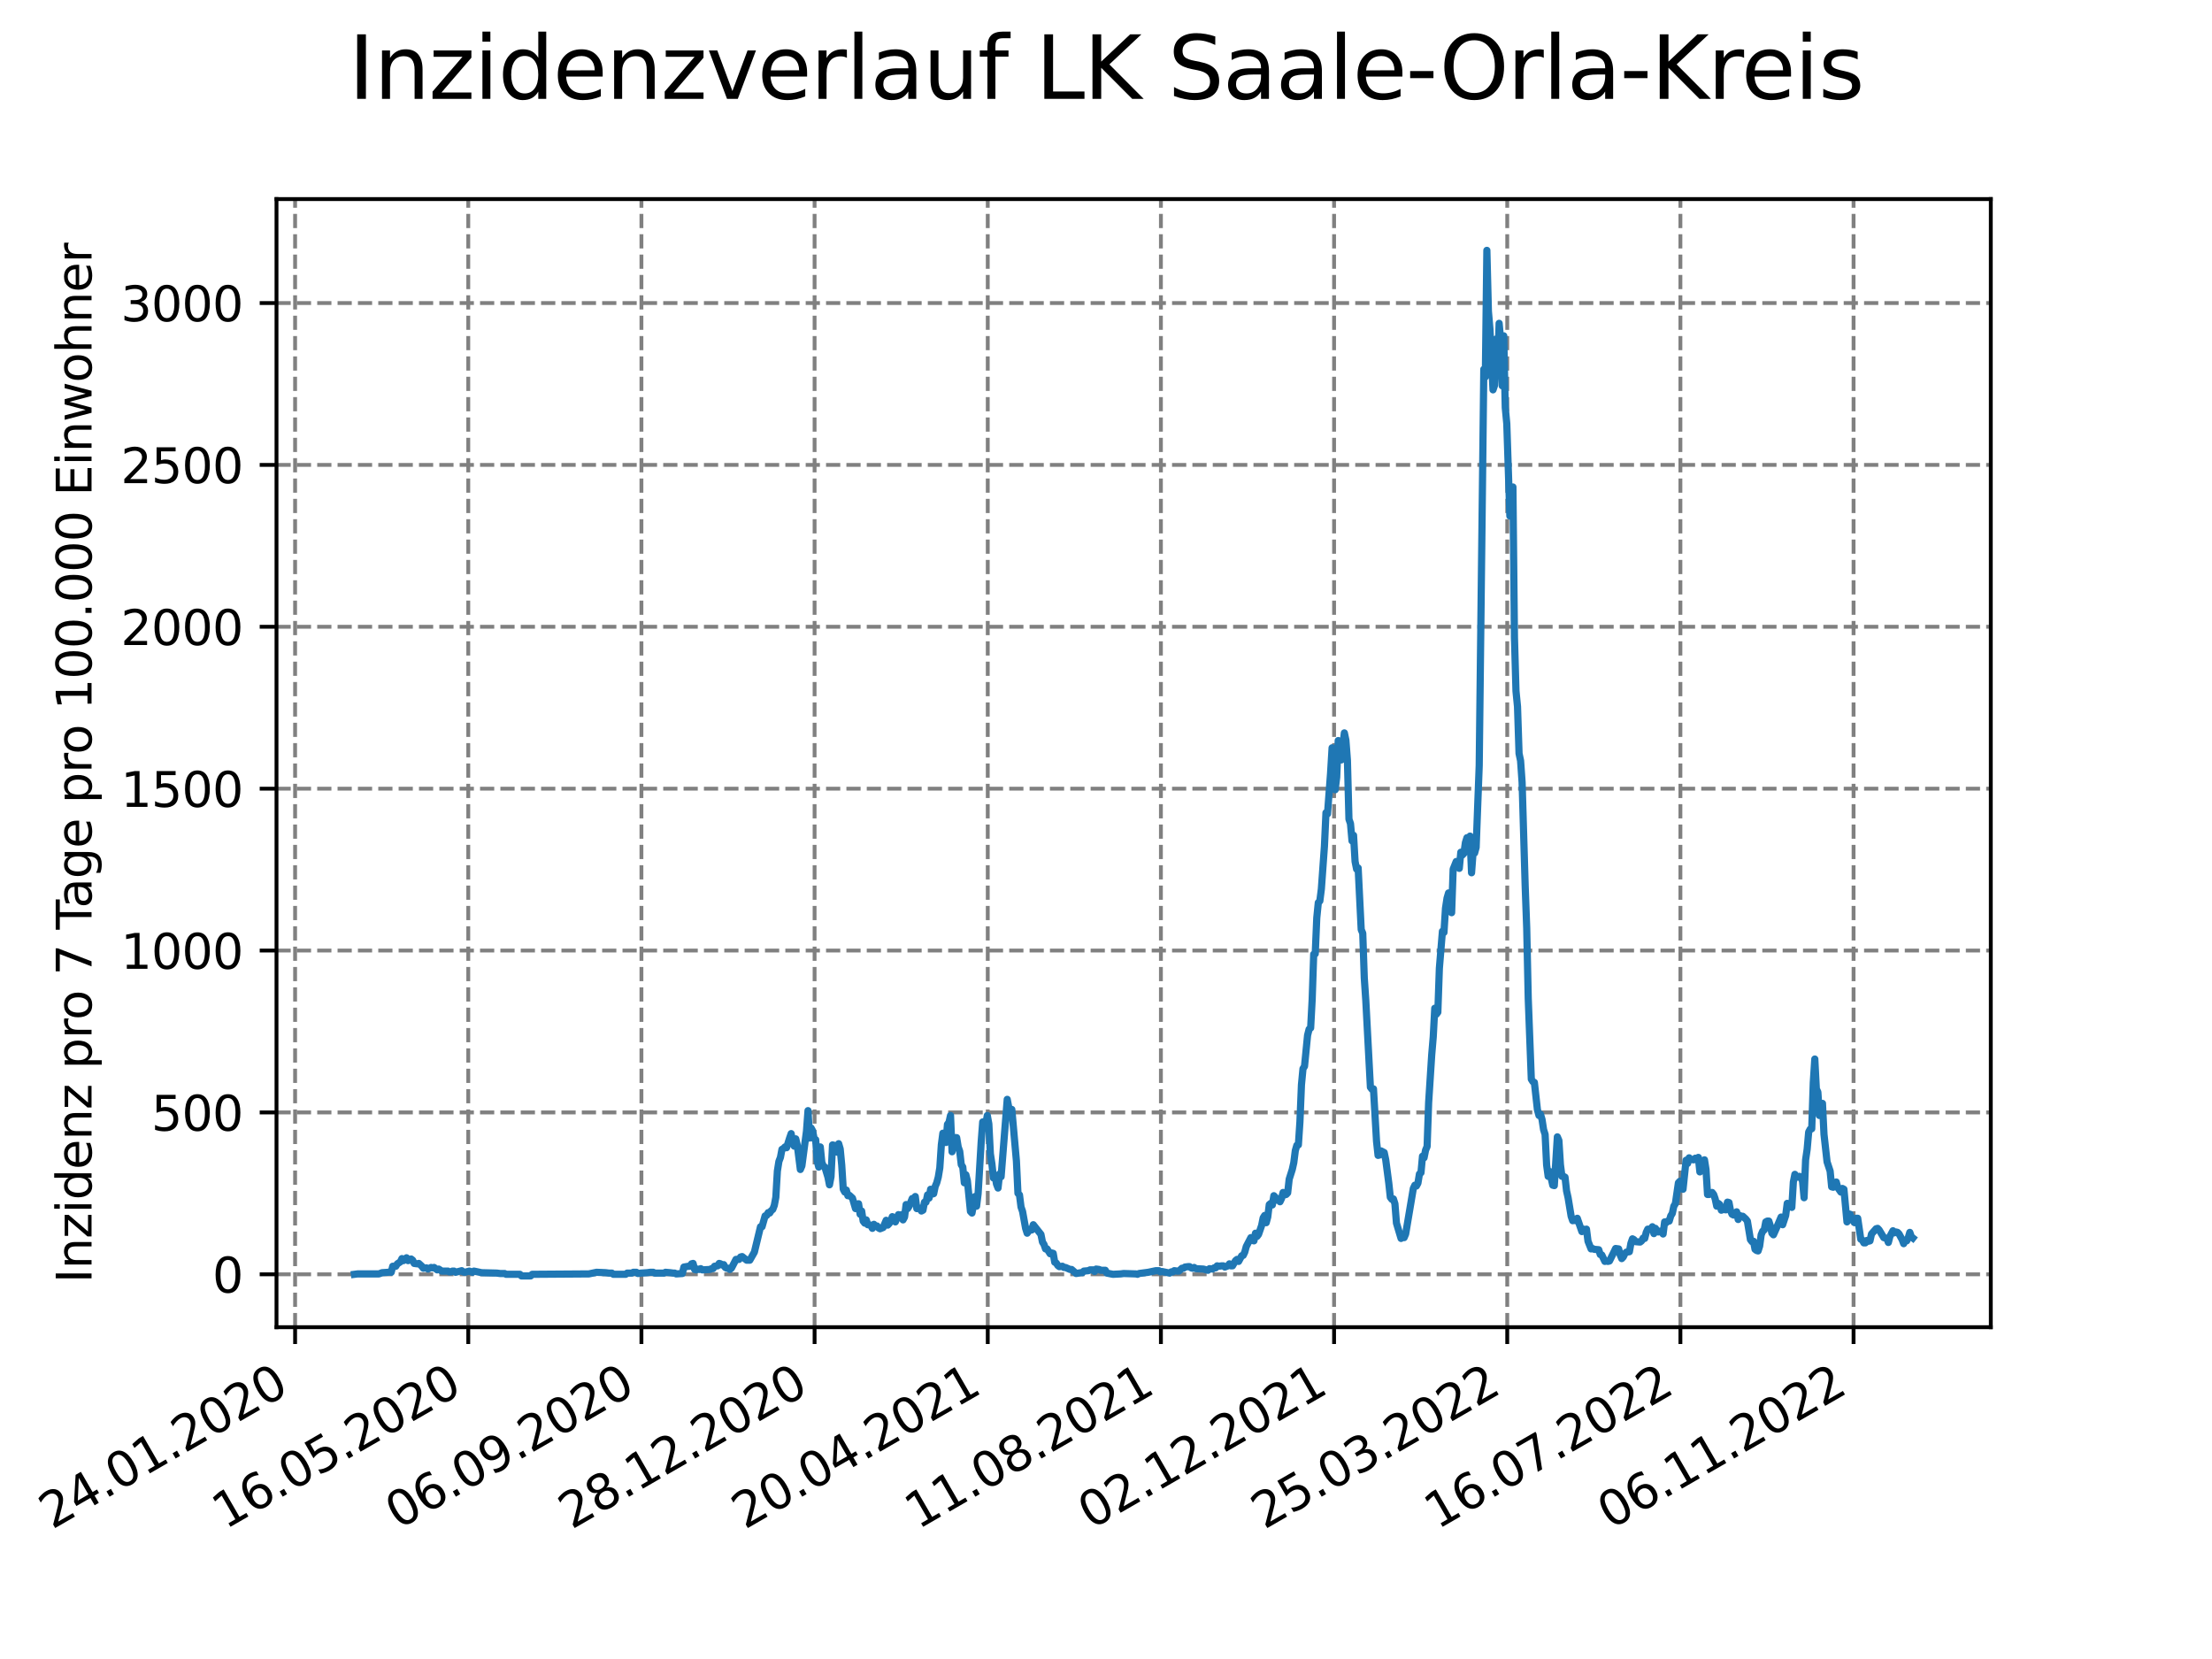<?xml version="1.0" encoding="utf-8" standalone="no"?>
<!DOCTYPE svg PUBLIC "-//W3C//DTD SVG 1.1//EN"
  "http://www.w3.org/Graphics/SVG/1.1/DTD/svg11.dtd">
<svg xmlns:xlink="http://www.w3.org/1999/xlink" width="460.8pt" height="345.6pt" viewBox="0 0 460.8 345.6" xmlns="http://www.w3.org/2000/svg" version="1.1">
 <defs>
  <style type="text/css">*{stroke-linejoin: round; stroke-linecap: butt}</style>
 </defs>
 <g id="figure_1">
  <g id="patch_1">
   <path d="M 0 345.6 
L 460.8 345.6 
L 460.8 0 
L 0 0 
z
" style="fill: #ffffff"/>
  </g>
  <g id="axes_1">
   <g id="patch_2">
    <path d="M 57.6 276.48 
L 414.72 276.48 
L 414.72 41.472 
L 57.6 41.472 
z
" style="fill: #ffffff"/>
   </g>
   <g id="matplotlib.axis_1">
    <g id="xtick_1">
     <g id="line2d_1">
      <path d="M 61.476 276.48 
L 61.476 41.472 
" clip-path="url(#p41ff4a255e)" style="fill: none; stroke-dasharray: 2.96,1.28; stroke-dashoffset: 0; stroke: #808080; stroke-width: 0.8"/>
     </g>
     <g id="line2d_2">
      <defs>
       <path id="m80e5b99b9a" d="M 0 0 
L 0 3.5 
" style="stroke: #000000; stroke-width: 0.8"/>
      </defs>
      <g>
       <use xlink:href="#m80e5b99b9a" x="61.476" y="276.48" style="stroke: #000000; stroke-width: 0.8"/>
      </g>
     </g>
     <g id="text_1">
      <!-- 24.01.2020 -->
      <g transform="translate(10.851 318.689) rotate(-30) scale(0.1 -0.1)">
       <defs>
        <path id="DejaVuSans-32" d="M 1228 531 
L 3431 531 
L 3431 0 
L 469 0 
L 469 531 
Q 828 903 1448 1529 
Q 2069 2156 2228 2338 
Q 2531 2678 2651 2914 
Q 2772 3150 2772 3378 
Q 2772 3750 2511 3984 
Q 2250 4219 1831 4219 
Q 1534 4219 1204 4116 
Q 875 4013 500 3803 
L 500 4441 
Q 881 4594 1212 4672 
Q 1544 4750 1819 4750 
Q 2544 4750 2975 4387 
Q 3406 4025 3406 3419 
Q 3406 3131 3298 2873 
Q 3191 2616 2906 2266 
Q 2828 2175 2409 1742 
Q 1991 1309 1228 531 
z
" transform="scale(0.016)"/>
        <path id="DejaVuSans-34" d="M 2419 4116 
L 825 1625 
L 2419 1625 
L 2419 4116 
z
M 2253 4666 
L 3047 4666 
L 3047 1625 
L 3713 1625 
L 3713 1100 
L 3047 1100 
L 3047 0 
L 2419 0 
L 2419 1100 
L 313 1100 
L 313 1709 
L 2253 4666 
z
" transform="scale(0.016)"/>
        <path id="DejaVuSans-2e" d="M 684 794 
L 1344 794 
L 1344 0 
L 684 0 
L 684 794 
z
" transform="scale(0.016)"/>
        <path id="DejaVuSans-30" d="M 2034 4250 
Q 1547 4250 1301 3770 
Q 1056 3291 1056 2328 
Q 1056 1369 1301 889 
Q 1547 409 2034 409 
Q 2525 409 2770 889 
Q 3016 1369 3016 2328 
Q 3016 3291 2770 3770 
Q 2525 4250 2034 4250 
z
M 2034 4750 
Q 2819 4750 3233 4129 
Q 3647 3509 3647 2328 
Q 3647 1150 3233 529 
Q 2819 -91 2034 -91 
Q 1250 -91 836 529 
Q 422 1150 422 2328 
Q 422 3509 836 4129 
Q 1250 4750 2034 4750 
z
" transform="scale(0.016)"/>
        <path id="DejaVuSans-31" d="M 794 531 
L 1825 531 
L 1825 4091 
L 703 3866 
L 703 4441 
L 1819 4666 
L 2450 4666 
L 2450 531 
L 3481 531 
L 3481 0 
L 794 0 
L 794 531 
z
" transform="scale(0.016)"/>
       </defs>
       <use xlink:href="#DejaVuSans-32"/>
       <use xlink:href="#DejaVuSans-34" x="63.623"/>
       <use xlink:href="#DejaVuSans-2e" x="127.246"/>
       <use xlink:href="#DejaVuSans-30" x="159.033"/>
       <use xlink:href="#DejaVuSans-31" x="222.656"/>
       <use xlink:href="#DejaVuSans-2e" x="286.279"/>
       <use xlink:href="#DejaVuSans-32" x="318.066"/>
       <use xlink:href="#DejaVuSans-30" x="381.689"/>
       <use xlink:href="#DejaVuSans-32" x="445.312"/>
       <use xlink:href="#DejaVuSans-30" x="508.936"/>
      </g>
     </g>
    </g>
    <g id="xtick_2">
     <g id="line2d_3">
      <path d="M 97.549 276.48 
L 97.549 41.472 
" clip-path="url(#p41ff4a255e)" style="fill: none; stroke-dasharray: 2.96,1.28; stroke-dashoffset: 0; stroke: #808080; stroke-width: 0.8"/>
     </g>
     <g id="line2d_4">
      <g>
       <use xlink:href="#m80e5b99b9a" x="97.549" y="276.48" style="stroke: #000000; stroke-width: 0.8"/>
      </g>
     </g>
     <g id="text_2">
      <!-- 16.05.2020 -->
      <g transform="translate(46.923 318.689) rotate(-30) scale(0.1 -0.1)">
       <defs>
        <path id="DejaVuSans-36" d="M 2113 2584 
Q 1688 2584 1439 2293 
Q 1191 2003 1191 1497 
Q 1191 994 1439 701 
Q 1688 409 2113 409 
Q 2538 409 2786 701 
Q 3034 994 3034 1497 
Q 3034 2003 2786 2293 
Q 2538 2584 2113 2584 
z
M 3366 4563 
L 3366 3988 
Q 3128 4100 2886 4159 
Q 2644 4219 2406 4219 
Q 1781 4219 1451 3797 
Q 1122 3375 1075 2522 
Q 1259 2794 1537 2939 
Q 1816 3084 2150 3084 
Q 2853 3084 3261 2657 
Q 3669 2231 3669 1497 
Q 3669 778 3244 343 
Q 2819 -91 2113 -91 
Q 1303 -91 875 529 
Q 447 1150 447 2328 
Q 447 3434 972 4092 
Q 1497 4750 2381 4750 
Q 2619 4750 2861 4703 
Q 3103 4656 3366 4563 
z
" transform="scale(0.016)"/>
        <path id="DejaVuSans-35" d="M 691 4666 
L 3169 4666 
L 3169 4134 
L 1269 4134 
L 1269 2991 
Q 1406 3038 1543 3061 
Q 1681 3084 1819 3084 
Q 2600 3084 3056 2656 
Q 3513 2228 3513 1497 
Q 3513 744 3044 326 
Q 2575 -91 1722 -91 
Q 1428 -91 1123 -41 
Q 819 9 494 109 
L 494 744 
Q 775 591 1075 516 
Q 1375 441 1709 441 
Q 2250 441 2565 725 
Q 2881 1009 2881 1497 
Q 2881 1984 2565 2268 
Q 2250 2553 1709 2553 
Q 1456 2553 1204 2497 
Q 953 2441 691 2322 
L 691 4666 
z
" transform="scale(0.016)"/>
       </defs>
       <use xlink:href="#DejaVuSans-31"/>
       <use xlink:href="#DejaVuSans-36" x="63.623"/>
       <use xlink:href="#DejaVuSans-2e" x="127.246"/>
       <use xlink:href="#DejaVuSans-30" x="159.033"/>
       <use xlink:href="#DejaVuSans-35" x="222.656"/>
       <use xlink:href="#DejaVuSans-2e" x="286.279"/>
       <use xlink:href="#DejaVuSans-32" x="318.066"/>
       <use xlink:href="#DejaVuSans-30" x="381.689"/>
       <use xlink:href="#DejaVuSans-32" x="445.312"/>
       <use xlink:href="#DejaVuSans-30" x="508.936"/>
      </g>
     </g>
    </g>
    <g id="xtick_3">
     <g id="line2d_5">
      <path d="M 133.621 276.48 
L 133.621 41.472 
" clip-path="url(#p41ff4a255e)" style="fill: none; stroke-dasharray: 2.96,1.28; stroke-dashoffset: 0; stroke: #808080; stroke-width: 0.8"/>
     </g>
     <g id="line2d_6">
      <g>
       <use xlink:href="#m80e5b99b9a" x="133.621" y="276.48" style="stroke: #000000; stroke-width: 0.8"/>
      </g>
     </g>
     <g id="text_3">
      <!-- 06.09.2020 -->
      <g transform="translate(82.996 318.689) rotate(-30) scale(0.1 -0.1)">
       <defs>
        <path id="DejaVuSans-39" d="M 703 97 
L 703 672 
Q 941 559 1184 500 
Q 1428 441 1663 441 
Q 2288 441 2617 861 
Q 2947 1281 2994 2138 
Q 2813 1869 2534 1725 
Q 2256 1581 1919 1581 
Q 1219 1581 811 2004 
Q 403 2428 403 3163 
Q 403 3881 828 4315 
Q 1253 4750 1959 4750 
Q 2769 4750 3195 4129 
Q 3622 3509 3622 2328 
Q 3622 1225 3098 567 
Q 2575 -91 1691 -91 
Q 1453 -91 1209 -44 
Q 966 3 703 97 
z
M 1959 2075 
Q 2384 2075 2632 2365 
Q 2881 2656 2881 3163 
Q 2881 3666 2632 3958 
Q 2384 4250 1959 4250 
Q 1534 4250 1286 3958 
Q 1038 3666 1038 3163 
Q 1038 2656 1286 2365 
Q 1534 2075 1959 2075 
z
" transform="scale(0.016)"/>
       </defs>
       <use xlink:href="#DejaVuSans-30"/>
       <use xlink:href="#DejaVuSans-36" x="63.623"/>
       <use xlink:href="#DejaVuSans-2e" x="127.246"/>
       <use xlink:href="#DejaVuSans-30" x="159.033"/>
       <use xlink:href="#DejaVuSans-39" x="222.656"/>
       <use xlink:href="#DejaVuSans-2e" x="286.279"/>
       <use xlink:href="#DejaVuSans-32" x="318.066"/>
       <use xlink:href="#DejaVuSans-30" x="381.689"/>
       <use xlink:href="#DejaVuSans-32" x="445.312"/>
       <use xlink:href="#DejaVuSans-30" x="508.936"/>
      </g>
     </g>
    </g>
    <g id="xtick_4">
     <g id="line2d_7">
      <path d="M 169.694 276.48 
L 169.694 41.472 
" clip-path="url(#p41ff4a255e)" style="fill: none; stroke-dasharray: 2.96,1.28; stroke-dashoffset: 0; stroke: #808080; stroke-width: 0.8"/>
     </g>
     <g id="line2d_8">
      <g>
       <use xlink:href="#m80e5b99b9a" x="169.694" y="276.48" style="stroke: #000000; stroke-width: 0.8"/>
      </g>
     </g>
     <g id="text_4">
      <!-- 28.12.2020 -->
      <g transform="translate(119.069 318.689) rotate(-30) scale(0.1 -0.1)">
       <defs>
        <path id="DejaVuSans-38" d="M 2034 2216 
Q 1584 2216 1326 1975 
Q 1069 1734 1069 1313 
Q 1069 891 1326 650 
Q 1584 409 2034 409 
Q 2484 409 2743 651 
Q 3003 894 3003 1313 
Q 3003 1734 2745 1975 
Q 2488 2216 2034 2216 
z
M 1403 2484 
Q 997 2584 770 2862 
Q 544 3141 544 3541 
Q 544 4100 942 4425 
Q 1341 4750 2034 4750 
Q 2731 4750 3128 4425 
Q 3525 4100 3525 3541 
Q 3525 3141 3298 2862 
Q 3072 2584 2669 2484 
Q 3125 2378 3379 2068 
Q 3634 1759 3634 1313 
Q 3634 634 3220 271 
Q 2806 -91 2034 -91 
Q 1263 -91 848 271 
Q 434 634 434 1313 
Q 434 1759 690 2068 
Q 947 2378 1403 2484 
z
M 1172 3481 
Q 1172 3119 1398 2916 
Q 1625 2713 2034 2713 
Q 2441 2713 2670 2916 
Q 2900 3119 2900 3481 
Q 2900 3844 2670 4047 
Q 2441 4250 2034 4250 
Q 1625 4250 1398 4047 
Q 1172 3844 1172 3481 
z
" transform="scale(0.016)"/>
       </defs>
       <use xlink:href="#DejaVuSans-32"/>
       <use xlink:href="#DejaVuSans-38" x="63.623"/>
       <use xlink:href="#DejaVuSans-2e" x="127.246"/>
       <use xlink:href="#DejaVuSans-31" x="159.033"/>
       <use xlink:href="#DejaVuSans-32" x="222.656"/>
       <use xlink:href="#DejaVuSans-2e" x="286.279"/>
       <use xlink:href="#DejaVuSans-32" x="318.066"/>
       <use xlink:href="#DejaVuSans-30" x="381.689"/>
       <use xlink:href="#DejaVuSans-32" x="445.312"/>
       <use xlink:href="#DejaVuSans-30" x="508.936"/>
      </g>
     </g>
    </g>
    <g id="xtick_5">
     <g id="line2d_9">
      <path d="M 205.767 276.48 
L 205.767 41.472 
" clip-path="url(#p41ff4a255e)" style="fill: none; stroke-dasharray: 2.96,1.28; stroke-dashoffset: 0; stroke: #808080; stroke-width: 0.8"/>
     </g>
     <g id="line2d_10">
      <g>
       <use xlink:href="#m80e5b99b9a" x="205.767" y="276.48" style="stroke: #000000; stroke-width: 0.8"/>
      </g>
     </g>
     <g id="text_5">
      <!-- 20.04.2021 -->
      <g transform="translate(155.142 318.689) rotate(-30) scale(0.1 -0.1)">
       <use xlink:href="#DejaVuSans-32"/>
       <use xlink:href="#DejaVuSans-30" x="63.623"/>
       <use xlink:href="#DejaVuSans-2e" x="127.246"/>
       <use xlink:href="#DejaVuSans-30" x="159.033"/>
       <use xlink:href="#DejaVuSans-34" x="222.656"/>
       <use xlink:href="#DejaVuSans-2e" x="286.279"/>
       <use xlink:href="#DejaVuSans-32" x="318.066"/>
       <use xlink:href="#DejaVuSans-30" x="381.689"/>
       <use xlink:href="#DejaVuSans-32" x="445.312"/>
       <use xlink:href="#DejaVuSans-31" x="508.936"/>
      </g>
     </g>
    </g>
    <g id="xtick_6">
     <g id="line2d_11">
      <path d="M 241.84 276.48 
L 241.84 41.472 
" clip-path="url(#p41ff4a255e)" style="fill: none; stroke-dasharray: 2.96,1.28; stroke-dashoffset: 0; stroke: #808080; stroke-width: 0.8"/>
     </g>
     <g id="line2d_12">
      <g>
       <use xlink:href="#m80e5b99b9a" x="241.84" y="276.48" style="stroke: #000000; stroke-width: 0.8"/>
      </g>
     </g>
     <g id="text_6">
      <!-- 11.08.2021 -->
      <g transform="translate(191.214 318.689) rotate(-30) scale(0.1 -0.1)">
       <use xlink:href="#DejaVuSans-31"/>
       <use xlink:href="#DejaVuSans-31" x="63.623"/>
       <use xlink:href="#DejaVuSans-2e" x="127.246"/>
       <use xlink:href="#DejaVuSans-30" x="159.033"/>
       <use xlink:href="#DejaVuSans-38" x="222.656"/>
       <use xlink:href="#DejaVuSans-2e" x="286.279"/>
       <use xlink:href="#DejaVuSans-32" x="318.066"/>
       <use xlink:href="#DejaVuSans-30" x="381.689"/>
       <use xlink:href="#DejaVuSans-32" x="445.312"/>
       <use xlink:href="#DejaVuSans-31" x="508.936"/>
      </g>
     </g>
    </g>
    <g id="xtick_7">
     <g id="line2d_13">
      <path d="M 277.912 276.48 
L 277.912 41.472 
" clip-path="url(#p41ff4a255e)" style="fill: none; stroke-dasharray: 2.96,1.28; stroke-dashoffset: 0; stroke: #808080; stroke-width: 0.8"/>
     </g>
     <g id="line2d_14">
      <g>
       <use xlink:href="#m80e5b99b9a" x="277.912" y="276.48" style="stroke: #000000; stroke-width: 0.8"/>
      </g>
     </g>
     <g id="text_7">
      <!-- 02.12.2021 -->
      <g transform="translate(227.287 318.689) rotate(-30) scale(0.1 -0.1)">
       <use xlink:href="#DejaVuSans-30"/>
       <use xlink:href="#DejaVuSans-32" x="63.623"/>
       <use xlink:href="#DejaVuSans-2e" x="127.246"/>
       <use xlink:href="#DejaVuSans-31" x="159.033"/>
       <use xlink:href="#DejaVuSans-32" x="222.656"/>
       <use xlink:href="#DejaVuSans-2e" x="286.279"/>
       <use xlink:href="#DejaVuSans-32" x="318.066"/>
       <use xlink:href="#DejaVuSans-30" x="381.689"/>
       <use xlink:href="#DejaVuSans-32" x="445.312"/>
       <use xlink:href="#DejaVuSans-31" x="508.936"/>
      </g>
     </g>
    </g>
    <g id="xtick_8">
     <g id="line2d_15">
      <path d="M 313.985 276.48 
L 313.985 41.472 
" clip-path="url(#p41ff4a255e)" style="fill: none; stroke-dasharray: 2.96,1.28; stroke-dashoffset: 0; stroke: #808080; stroke-width: 0.8"/>
     </g>
     <g id="line2d_16">
      <g>
       <use xlink:href="#m80e5b99b9a" x="313.985" y="276.48" style="stroke: #000000; stroke-width: 0.8"/>
      </g>
     </g>
     <g id="text_8">
      <!-- 25.03.2022 -->
      <g transform="translate(263.36 318.689) rotate(-30) scale(0.1 -0.1)">
       <defs>
        <path id="DejaVuSans-33" d="M 2597 2516 
Q 3050 2419 3304 2112 
Q 3559 1806 3559 1356 
Q 3559 666 3084 287 
Q 2609 -91 1734 -91 
Q 1441 -91 1130 -33 
Q 819 25 488 141 
L 488 750 
Q 750 597 1062 519 
Q 1375 441 1716 441 
Q 2309 441 2620 675 
Q 2931 909 2931 1356 
Q 2931 1769 2642 2001 
Q 2353 2234 1838 2234 
L 1294 2234 
L 1294 2753 
L 1863 2753 
Q 2328 2753 2575 2939 
Q 2822 3125 2822 3475 
Q 2822 3834 2567 4026 
Q 2313 4219 1838 4219 
Q 1578 4219 1281 4162 
Q 984 4106 628 3988 
L 628 4550 
Q 988 4650 1302 4700 
Q 1616 4750 1894 4750 
Q 2613 4750 3031 4423 
Q 3450 4097 3450 3541 
Q 3450 3153 3228 2886 
Q 3006 2619 2597 2516 
z
" transform="scale(0.016)"/>
       </defs>
       <use xlink:href="#DejaVuSans-32"/>
       <use xlink:href="#DejaVuSans-35" x="63.623"/>
       <use xlink:href="#DejaVuSans-2e" x="127.246"/>
       <use xlink:href="#DejaVuSans-30" x="159.033"/>
       <use xlink:href="#DejaVuSans-33" x="222.656"/>
       <use xlink:href="#DejaVuSans-2e" x="286.279"/>
       <use xlink:href="#DejaVuSans-32" x="318.066"/>
       <use xlink:href="#DejaVuSans-30" x="381.689"/>
       <use xlink:href="#DejaVuSans-32" x="445.312"/>
       <use xlink:href="#DejaVuSans-32" x="508.936"/>
      </g>
     </g>
    </g>
    <g id="xtick_9">
     <g id="line2d_17">
      <path d="M 350.058 276.48 
L 350.058 41.472 
" clip-path="url(#p41ff4a255e)" style="fill: none; stroke-dasharray: 2.96,1.28; stroke-dashoffset: 0; stroke: #808080; stroke-width: 0.8"/>
     </g>
     <g id="line2d_18">
      <g>
       <use xlink:href="#m80e5b99b9a" x="350.058" y="276.48" style="stroke: #000000; stroke-width: 0.8"/>
      </g>
     </g>
     <g id="text_9">
      <!-- 16.07.2022 -->
      <g transform="translate(299.433 318.689) rotate(-30) scale(0.1 -0.1)">
       <defs>
        <path id="DejaVuSans-37" d="M 525 4666 
L 3525 4666 
L 3525 4397 
L 1831 0 
L 1172 0 
L 2766 4134 
L 525 4134 
L 525 4666 
z
" transform="scale(0.016)"/>
       </defs>
       <use xlink:href="#DejaVuSans-31"/>
       <use xlink:href="#DejaVuSans-36" x="63.623"/>
       <use xlink:href="#DejaVuSans-2e" x="127.246"/>
       <use xlink:href="#DejaVuSans-30" x="159.033"/>
       <use xlink:href="#DejaVuSans-37" x="222.656"/>
       <use xlink:href="#DejaVuSans-2e" x="286.279"/>
       <use xlink:href="#DejaVuSans-32" x="318.066"/>
       <use xlink:href="#DejaVuSans-30" x="381.689"/>
       <use xlink:href="#DejaVuSans-32" x="445.312"/>
       <use xlink:href="#DejaVuSans-32" x="508.936"/>
      </g>
     </g>
    </g>
    <g id="xtick_10">
     <g id="line2d_19">
      <path d="M 386.131 276.48 
L 386.131 41.472 
" clip-path="url(#p41ff4a255e)" style="fill: none; stroke-dasharray: 2.96,1.28; stroke-dashoffset: 0; stroke: #808080; stroke-width: 0.8"/>
     </g>
     <g id="line2d_20">
      <g>
       <use xlink:href="#m80e5b99b9a" x="386.131" y="276.48" style="stroke: #000000; stroke-width: 0.8"/>
      </g>
     </g>
     <g id="text_10">
      <!-- 06.11.2022 -->
      <g transform="translate(335.505 318.689) rotate(-30) scale(0.1 -0.1)">
       <use xlink:href="#DejaVuSans-30"/>
       <use xlink:href="#DejaVuSans-36" x="63.623"/>
       <use xlink:href="#DejaVuSans-2e" x="127.246"/>
       <use xlink:href="#DejaVuSans-31" x="159.033"/>
       <use xlink:href="#DejaVuSans-31" x="222.656"/>
       <use xlink:href="#DejaVuSans-2e" x="286.279"/>
       <use xlink:href="#DejaVuSans-32" x="318.066"/>
       <use xlink:href="#DejaVuSans-30" x="381.689"/>
       <use xlink:href="#DejaVuSans-32" x="445.312"/>
       <use xlink:href="#DejaVuSans-32" x="508.936"/>
      </g>
     </g>
    </g>
   </g>
   <g id="matplotlib.axis_2">
    <g id="ytick_1">
     <g id="line2d_21">
      <path d="M 57.6 265.462 
L 414.72 265.462 
" clip-path="url(#p41ff4a255e)" style="fill: none; stroke-dasharray: 2.96,1.28; stroke-dashoffset: 0; stroke: #808080; stroke-width: 0.8"/>
     </g>
     <g id="line2d_22">
      <defs>
       <path id="m58a3ec9671" d="M 0 0 
L -3.5 0 
" style="stroke: #000000; stroke-width: 0.8"/>
      </defs>
      <g>
       <use xlink:href="#m58a3ec9671" x="57.6" y="265.462" style="stroke: #000000; stroke-width: 0.8"/>
      </g>
     </g>
     <g id="text_11">
      <!-- 0 -->
      <g transform="translate(44.237 269.261) scale(0.1 -0.1)">
       <use xlink:href="#DejaVuSans-30"/>
      </g>
     </g>
    </g>
    <g id="ytick_2">
     <g id="line2d_23">
      <path d="M 57.6 231.739 
L 414.72 231.739 
" clip-path="url(#p41ff4a255e)" style="fill: none; stroke-dasharray: 2.96,1.28; stroke-dashoffset: 0; stroke: #808080; stroke-width: 0.8"/>
     </g>
     <g id="line2d_24">
      <g>
       <use xlink:href="#m58a3ec9671" x="57.6" y="231.739" style="stroke: #000000; stroke-width: 0.8"/>
      </g>
     </g>
     <g id="text_12">
      <!-- 500 -->
      <g transform="translate(31.512 235.538) scale(0.1 -0.1)">
       <use xlink:href="#DejaVuSans-35"/>
       <use xlink:href="#DejaVuSans-30" x="63.623"/>
       <use xlink:href="#DejaVuSans-30" x="127.246"/>
      </g>
     </g>
    </g>
    <g id="ytick_3">
     <g id="line2d_25">
      <path d="M 57.6 198.016 
L 414.72 198.016 
" clip-path="url(#p41ff4a255e)" style="fill: none; stroke-dasharray: 2.96,1.28; stroke-dashoffset: 0; stroke: #808080; stroke-width: 0.8"/>
     </g>
     <g id="line2d_26">
      <g>
       <use xlink:href="#m58a3ec9671" x="57.6" y="198.016" style="stroke: #000000; stroke-width: 0.8"/>
      </g>
     </g>
     <g id="text_13">
      <!-- 1000 -->
      <g transform="translate(25.15 201.816) scale(0.1 -0.1)">
       <use xlink:href="#DejaVuSans-31"/>
       <use xlink:href="#DejaVuSans-30" x="63.623"/>
       <use xlink:href="#DejaVuSans-30" x="127.246"/>
       <use xlink:href="#DejaVuSans-30" x="190.869"/>
      </g>
     </g>
    </g>
    <g id="ytick_4">
     <g id="line2d_27">
      <path d="M 57.6 164.294 
L 414.72 164.294 
" clip-path="url(#p41ff4a255e)" style="fill: none; stroke-dasharray: 2.96,1.28; stroke-dashoffset: 0; stroke: #808080; stroke-width: 0.8"/>
     </g>
     <g id="line2d_28">
      <g>
       <use xlink:href="#m58a3ec9671" x="57.6" y="164.294" style="stroke: #000000; stroke-width: 0.8"/>
      </g>
     </g>
     <g id="text_14">
      <!-- 1500 -->
      <g transform="translate(25.15 168.093) scale(0.1 -0.1)">
       <use xlink:href="#DejaVuSans-31"/>
       <use xlink:href="#DejaVuSans-35" x="63.623"/>
       <use xlink:href="#DejaVuSans-30" x="127.246"/>
       <use xlink:href="#DejaVuSans-30" x="190.869"/>
      </g>
     </g>
    </g>
    <g id="ytick_5">
     <g id="line2d_29">
      <path d="M 57.6 130.571 
L 414.72 130.571 
" clip-path="url(#p41ff4a255e)" style="fill: none; stroke-dasharray: 2.96,1.28; stroke-dashoffset: 0; stroke: #808080; stroke-width: 0.8"/>
     </g>
     <g id="line2d_30">
      <g>
       <use xlink:href="#m58a3ec9671" x="57.6" y="130.571" style="stroke: #000000; stroke-width: 0.8"/>
      </g>
     </g>
     <g id="text_15">
      <!-- 2000 -->
      <g transform="translate(25.15 134.37) scale(0.1 -0.1)">
       <use xlink:href="#DejaVuSans-32"/>
       <use xlink:href="#DejaVuSans-30" x="63.623"/>
       <use xlink:href="#DejaVuSans-30" x="127.246"/>
       <use xlink:href="#DejaVuSans-30" x="190.869"/>
      </g>
     </g>
    </g>
    <g id="ytick_6">
     <g id="line2d_31">
      <path d="M 57.6 96.848 
L 414.72 96.848 
" clip-path="url(#p41ff4a255e)" style="fill: none; stroke-dasharray: 2.96,1.28; stroke-dashoffset: 0; stroke: #808080; stroke-width: 0.8"/>
     </g>
     <g id="line2d_32">
      <g>
       <use xlink:href="#m58a3ec9671" x="57.6" y="96.848" style="stroke: #000000; stroke-width: 0.8"/>
      </g>
     </g>
     <g id="text_16">
      <!-- 2500 -->
      <g transform="translate(25.15 100.647) scale(0.1 -0.1)">
       <use xlink:href="#DejaVuSans-32"/>
       <use xlink:href="#DejaVuSans-35" x="63.623"/>
       <use xlink:href="#DejaVuSans-30" x="127.246"/>
       <use xlink:href="#DejaVuSans-30" x="190.869"/>
      </g>
     </g>
    </g>
    <g id="ytick_7">
     <g id="line2d_33">
      <path d="M 57.6 63.125 
L 414.72 63.125 
" clip-path="url(#p41ff4a255e)" style="fill: none; stroke-dasharray: 2.96,1.28; stroke-dashoffset: 0; stroke: #808080; stroke-width: 0.8"/>
     </g>
     <g id="line2d_34">
      <g>
       <use xlink:href="#m58a3ec9671" x="57.6" y="63.125" style="stroke: #000000; stroke-width: 0.8"/>
      </g>
     </g>
     <g id="text_17">
      <!-- 3000 -->
      <g transform="translate(25.15 66.924) scale(0.1 -0.1)">
       <use xlink:href="#DejaVuSans-33"/>
       <use xlink:href="#DejaVuSans-30" x="63.623"/>
       <use xlink:href="#DejaVuSans-30" x="127.246"/>
       <use xlink:href="#DejaVuSans-30" x="190.869"/>
      </g>
     </g>
    </g>
    <g id="text_18">
     <!-- Inzidenz pro 7 Tage pro 100.000 Einwohner -->
     <g transform="translate(19.07 267.301) rotate(-90) scale(0.1 -0.1)">
      <defs>
       <path id="DejaVuSans-49" d="M 628 4666 
L 1259 4666 
L 1259 0 
L 628 0 
L 628 4666 
z
" transform="scale(0.016)"/>
       <path id="DejaVuSans-6e" d="M 3513 2113 
L 3513 0 
L 2938 0 
L 2938 2094 
Q 2938 2591 2744 2837 
Q 2550 3084 2163 3084 
Q 1697 3084 1428 2787 
Q 1159 2491 1159 1978 
L 1159 0 
L 581 0 
L 581 3500 
L 1159 3500 
L 1159 2956 
Q 1366 3272 1645 3428 
Q 1925 3584 2291 3584 
Q 2894 3584 3203 3211 
Q 3513 2838 3513 2113 
z
" transform="scale(0.016)"/>
       <path id="DejaVuSans-7a" d="M 353 3500 
L 3084 3500 
L 3084 2975 
L 922 459 
L 3084 459 
L 3084 0 
L 275 0 
L 275 525 
L 2438 3041 
L 353 3041 
L 353 3500 
z
" transform="scale(0.016)"/>
       <path id="DejaVuSans-69" d="M 603 3500 
L 1178 3500 
L 1178 0 
L 603 0 
L 603 3500 
z
M 603 4863 
L 1178 4863 
L 1178 4134 
L 603 4134 
L 603 4863 
z
" transform="scale(0.016)"/>
       <path id="DejaVuSans-64" d="M 2906 2969 
L 2906 4863 
L 3481 4863 
L 3481 0 
L 2906 0 
L 2906 525 
Q 2725 213 2448 61 
Q 2172 -91 1784 -91 
Q 1150 -91 751 415 
Q 353 922 353 1747 
Q 353 2572 751 3078 
Q 1150 3584 1784 3584 
Q 2172 3584 2448 3432 
Q 2725 3281 2906 2969 
z
M 947 1747 
Q 947 1113 1208 752 
Q 1469 391 1925 391 
Q 2381 391 2643 752 
Q 2906 1113 2906 1747 
Q 2906 2381 2643 2742 
Q 2381 3103 1925 3103 
Q 1469 3103 1208 2742 
Q 947 2381 947 1747 
z
" transform="scale(0.016)"/>
       <path id="DejaVuSans-65" d="M 3597 1894 
L 3597 1613 
L 953 1613 
Q 991 1019 1311 708 
Q 1631 397 2203 397 
Q 2534 397 2845 478 
Q 3156 559 3463 722 
L 3463 178 
Q 3153 47 2828 -22 
Q 2503 -91 2169 -91 
Q 1331 -91 842 396 
Q 353 884 353 1716 
Q 353 2575 817 3079 
Q 1281 3584 2069 3584 
Q 2775 3584 3186 3129 
Q 3597 2675 3597 1894 
z
M 3022 2063 
Q 3016 2534 2758 2815 
Q 2500 3097 2075 3097 
Q 1594 3097 1305 2825 
Q 1016 2553 972 2059 
L 3022 2063 
z
" transform="scale(0.016)"/>
       <path id="DejaVuSans-20" transform="scale(0.016)"/>
       <path id="DejaVuSans-70" d="M 1159 525 
L 1159 -1331 
L 581 -1331 
L 581 3500 
L 1159 3500 
L 1159 2969 
Q 1341 3281 1617 3432 
Q 1894 3584 2278 3584 
Q 2916 3584 3314 3078 
Q 3713 2572 3713 1747 
Q 3713 922 3314 415 
Q 2916 -91 2278 -91 
Q 1894 -91 1617 61 
Q 1341 213 1159 525 
z
M 3116 1747 
Q 3116 2381 2855 2742 
Q 2594 3103 2138 3103 
Q 1681 3103 1420 2742 
Q 1159 2381 1159 1747 
Q 1159 1113 1420 752 
Q 1681 391 2138 391 
Q 2594 391 2855 752 
Q 3116 1113 3116 1747 
z
" transform="scale(0.016)"/>
       <path id="DejaVuSans-72" d="M 2631 2963 
Q 2534 3019 2420 3045 
Q 2306 3072 2169 3072 
Q 1681 3072 1420 2755 
Q 1159 2438 1159 1844 
L 1159 0 
L 581 0 
L 581 3500 
L 1159 3500 
L 1159 2956 
Q 1341 3275 1631 3429 
Q 1922 3584 2338 3584 
Q 2397 3584 2469 3576 
Q 2541 3569 2628 3553 
L 2631 2963 
z
" transform="scale(0.016)"/>
       <path id="DejaVuSans-6f" d="M 1959 3097 
Q 1497 3097 1228 2736 
Q 959 2375 959 1747 
Q 959 1119 1226 758 
Q 1494 397 1959 397 
Q 2419 397 2687 759 
Q 2956 1122 2956 1747 
Q 2956 2369 2687 2733 
Q 2419 3097 1959 3097 
z
M 1959 3584 
Q 2709 3584 3137 3096 
Q 3566 2609 3566 1747 
Q 3566 888 3137 398 
Q 2709 -91 1959 -91 
Q 1206 -91 779 398 
Q 353 888 353 1747 
Q 353 2609 779 3096 
Q 1206 3584 1959 3584 
z
" transform="scale(0.016)"/>
       <path id="DejaVuSans-54" d="M -19 4666 
L 3928 4666 
L 3928 4134 
L 2272 4134 
L 2272 0 
L 1638 0 
L 1638 4134 
L -19 4134 
L -19 4666 
z
" transform="scale(0.016)"/>
       <path id="DejaVuSans-61" d="M 2194 1759 
Q 1497 1759 1228 1600 
Q 959 1441 959 1056 
Q 959 750 1161 570 
Q 1363 391 1709 391 
Q 2188 391 2477 730 
Q 2766 1069 2766 1631 
L 2766 1759 
L 2194 1759 
z
M 3341 1997 
L 3341 0 
L 2766 0 
L 2766 531 
Q 2569 213 2275 61 
Q 1981 -91 1556 -91 
Q 1019 -91 701 211 
Q 384 513 384 1019 
Q 384 1609 779 1909 
Q 1175 2209 1959 2209 
L 2766 2209 
L 2766 2266 
Q 2766 2663 2505 2880 
Q 2244 3097 1772 3097 
Q 1472 3097 1187 3025 
Q 903 2953 641 2809 
L 641 3341 
Q 956 3463 1253 3523 
Q 1550 3584 1831 3584 
Q 2591 3584 2966 3190 
Q 3341 2797 3341 1997 
z
" transform="scale(0.016)"/>
       <path id="DejaVuSans-67" d="M 2906 1791 
Q 2906 2416 2648 2759 
Q 2391 3103 1925 3103 
Q 1463 3103 1205 2759 
Q 947 2416 947 1791 
Q 947 1169 1205 825 
Q 1463 481 1925 481 
Q 2391 481 2648 825 
Q 2906 1169 2906 1791 
z
M 3481 434 
Q 3481 -459 3084 -895 
Q 2688 -1331 1869 -1331 
Q 1566 -1331 1297 -1286 
Q 1028 -1241 775 -1147 
L 775 -588 
Q 1028 -725 1275 -790 
Q 1522 -856 1778 -856 
Q 2344 -856 2625 -561 
Q 2906 -266 2906 331 
L 2906 616 
Q 2728 306 2450 153 
Q 2172 0 1784 0 
Q 1141 0 747 490 
Q 353 981 353 1791 
Q 353 2603 747 3093 
Q 1141 3584 1784 3584 
Q 2172 3584 2450 3431 
Q 2728 3278 2906 2969 
L 2906 3500 
L 3481 3500 
L 3481 434 
z
" transform="scale(0.016)"/>
       <path id="DejaVuSans-45" d="M 628 4666 
L 3578 4666 
L 3578 4134 
L 1259 4134 
L 1259 2753 
L 3481 2753 
L 3481 2222 
L 1259 2222 
L 1259 531 
L 3634 531 
L 3634 0 
L 628 0 
L 628 4666 
z
" transform="scale(0.016)"/>
       <path id="DejaVuSans-77" d="M 269 3500 
L 844 3500 
L 1563 769 
L 2278 3500 
L 2956 3500 
L 3675 769 
L 4391 3500 
L 4966 3500 
L 4050 0 
L 3372 0 
L 2619 2869 
L 1863 0 
L 1184 0 
L 269 3500 
z
" transform="scale(0.016)"/>
       <path id="DejaVuSans-68" d="M 3513 2113 
L 3513 0 
L 2938 0 
L 2938 2094 
Q 2938 2591 2744 2837 
Q 2550 3084 2163 3084 
Q 1697 3084 1428 2787 
Q 1159 2491 1159 1978 
L 1159 0 
L 581 0 
L 581 4863 
L 1159 4863 
L 1159 2956 
Q 1366 3272 1645 3428 
Q 1925 3584 2291 3584 
Q 2894 3584 3203 3211 
Q 3513 2838 3513 2113 
z
" transform="scale(0.016)"/>
      </defs>
      <use xlink:href="#DejaVuSans-49"/>
      <use xlink:href="#DejaVuSans-6e" x="29.492"/>
      <use xlink:href="#DejaVuSans-7a" x="92.871"/>
      <use xlink:href="#DejaVuSans-69" x="145.361"/>
      <use xlink:href="#DejaVuSans-64" x="173.145"/>
      <use xlink:href="#DejaVuSans-65" x="236.621"/>
      <use xlink:href="#DejaVuSans-6e" x="298.145"/>
      <use xlink:href="#DejaVuSans-7a" x="361.523"/>
      <use xlink:href="#DejaVuSans-20" x="414.014"/>
      <use xlink:href="#DejaVuSans-70" x="445.801"/>
      <use xlink:href="#DejaVuSans-72" x="509.277"/>
      <use xlink:href="#DejaVuSans-6f" x="548.141"/>
      <use xlink:href="#DejaVuSans-20" x="609.322"/>
      <use xlink:href="#DejaVuSans-37" x="641.109"/>
      <use xlink:href="#DejaVuSans-20" x="704.732"/>
      <use xlink:href="#DejaVuSans-54" x="736.52"/>
      <use xlink:href="#DejaVuSans-61" x="781.104"/>
      <use xlink:href="#DejaVuSans-67" x="842.383"/>
      <use xlink:href="#DejaVuSans-65" x="905.859"/>
      <use xlink:href="#DejaVuSans-20" x="967.383"/>
      <use xlink:href="#DejaVuSans-70" x="999.17"/>
      <use xlink:href="#DejaVuSans-72" x="1062.646"/>
      <use xlink:href="#DejaVuSans-6f" x="1101.51"/>
      <use xlink:href="#DejaVuSans-20" x="1162.691"/>
      <use xlink:href="#DejaVuSans-31" x="1194.479"/>
      <use xlink:href="#DejaVuSans-30" x="1258.102"/>
      <use xlink:href="#DejaVuSans-30" x="1321.725"/>
      <use xlink:href="#DejaVuSans-2e" x="1385.348"/>
      <use xlink:href="#DejaVuSans-30" x="1417.135"/>
      <use xlink:href="#DejaVuSans-30" x="1480.758"/>
      <use xlink:href="#DejaVuSans-30" x="1544.381"/>
      <use xlink:href="#DejaVuSans-20" x="1608.004"/>
      <use xlink:href="#DejaVuSans-45" x="1639.791"/>
      <use xlink:href="#DejaVuSans-69" x="1702.975"/>
      <use xlink:href="#DejaVuSans-6e" x="1730.758"/>
      <use xlink:href="#DejaVuSans-77" x="1794.137"/>
      <use xlink:href="#DejaVuSans-6f" x="1875.924"/>
      <use xlink:href="#DejaVuSans-68" x="1937.105"/>
      <use xlink:href="#DejaVuSans-6e" x="2000.484"/>
      <use xlink:href="#DejaVuSans-65" x="2063.863"/>
      <use xlink:href="#DejaVuSans-72" x="2125.387"/>
     </g>
    </g>
   </g>
   <g id="line2d_35">
    <path d="M 73.833 265.462 
L 74.471 265.378 
L 78.94 265.378 
L 79.579 265.126 
L 80.856 265.042 
L 81.175 264.958 
L 81.494 265.042 
L 81.813 263.782 
L 82.452 263.782 
L 82.771 263.278 
L 83.41 262.859 
L 83.729 262.187 
L 84.048 262.607 
L 84.686 262.019 
L 85.006 262.607 
L 85.325 262.523 
L 85.644 262.271 
L 85.963 262.523 
L 86.283 263.194 
L 86.921 263.278 
L 87.24 263.194 
L 87.879 263.782 
L 88.198 264.202 
L 88.836 264.118 
L 89.156 264.37 
L 89.794 264.034 
L 90.113 264.118 
L 90.433 264.034 
L 91.071 264.538 
L 91.39 264.37 
L 92.029 264.79 
L 93.306 264.79 
L 93.625 264.958 
L 93.944 264.958 
L 94.263 264.79 
L 94.583 264.79 
L 94.902 265.042 
L 96.179 264.706 
L 96.498 264.958 
L 96.817 265.042 
L 97.775 264.79 
L 98.413 265.042 
L 98.732 264.79 
L 100.329 265.126 
L 103.521 265.21 
L 104.159 265.294 
L 105.117 265.294 
L 105.436 265.462 
L 108.309 265.462 
L 108.629 265.798 
L 110.544 265.798 
L 110.863 265.462 
L 122.675 265.378 
L 124.271 265.042 
L 126.186 265.126 
L 126.825 265.21 
L 127.463 265.21 
L 127.782 265.462 
L 130.336 265.462 
L 130.655 265.21 
L 131.613 265.21 
L 131.932 265.042 
L 132.571 265.042 
L 132.89 265.294 
L 133.528 265.21 
L 134.805 265.126 
L 135.444 265.042 
L 136.082 265.042 
L 136.401 265.21 
L 138.317 265.21 
L 138.636 265.042 
L 139.594 265.126 
L 140.232 265.21 
L 140.551 265.21 
L 140.871 265.378 
L 142.147 265.294 
L 142.467 263.95 
L 143.424 263.782 
L 143.744 263.782 
L 144.063 263.278 
L 144.382 263.194 
L 144.701 264.454 
L 145.02 264.538 
L 145.34 264.37 
L 145.659 264.454 
L 145.978 264.286 
L 146.297 264.538 
L 147.894 264.454 
L 148.213 264.286 
L 148.532 264.286 
L 148.851 263.782 
L 149.49 263.698 
L 149.809 263.194 
L 150.128 263.278 
L 150.447 263.53 
L 150.767 263.446 
L 151.086 264.034 
L 151.405 264.202 
L 151.724 264.202 
L 152.044 264.454 
L 152.363 264.202 
L 153.32 262.355 
L 153.959 262.355 
L 154.278 261.851 
L 154.597 261.767 
L 155.555 262.523 
L 156.193 262.523 
L 157.151 260.843 
L 158.428 255.552 
L 158.747 255.552 
L 159.386 253.285 
L 159.705 253.201 
L 160.024 252.613 
L 160.343 252.697 
L 160.663 252.193 
L 160.982 251.941 
L 161.301 251.101 
L 161.62 249.422 
L 161.94 243.963 
L 162.259 241.948 
L 162.578 241.108 
L 162.897 239.428 
L 163.216 239.26 
L 163.536 238.924 
L 163.855 239.092 
L 164.493 237.077 
L 164.813 236.153 
L 165.132 238.001 
L 165.451 238.756 
L 165.77 237.245 
L 166.09 238.588 
L 166.728 243.627 
L 167.047 242.871 
L 168.005 235.649 
L 168.324 231.366 
L 168.643 237.077 
L 168.963 234.977 
L 169.282 235.565 
L 169.601 237.245 
L 169.92 237.413 
L 170.239 241.864 
L 170.559 243.123 
L 170.878 238.924 
L 171.197 242.116 
L 171.516 242.955 
L 171.836 243.123 
L 172.474 245.223 
L 172.793 246.818 
L 173.113 245.139 
L 173.432 238.505 
L 173.751 238.588 
L 174.07 239.848 
L 174.389 240.016 
L 174.709 238.253 
L 175.028 239.344 
L 175.347 242.703 
L 175.666 247.742 
L 175.986 248.33 
L 176.305 247.91 
L 176.624 249.086 
L 176.943 249.002 
L 177.582 249.59 
L 178.22 251.773 
L 178.539 250.849 
L 178.859 250.766 
L 179.178 252.949 
L 179.497 252.277 
L 179.816 254.377 
L 180.136 254.797 
L 180.455 254.125 
L 180.774 255.132 
L 181.093 255.132 
L 181.412 255.3 
L 181.732 255.888 
L 182.051 255.048 
L 182.37 255.468 
L 182.689 255.384 
L 183.009 255.804 
L 183.328 255.972 
L 183.966 255.72 
L 184.605 254.209 
L 184.924 255.216 
L 185.243 254.88 
L 185.562 254.377 
L 185.882 253.453 
L 186.201 254.209 
L 186.52 254.545 
L 187.159 253.033 
L 187.478 253.201 
L 187.797 253.033 
L 188.116 254.125 
L 188.435 253.537 
L 188.755 250.933 
L 189.074 251.773 
L 189.393 251.269 
L 190.032 249.674 
L 190.351 250.43 
L 190.67 249.254 
L 190.989 251.773 
L 191.628 251.689 
L 191.947 252.277 
L 192.266 252.109 
L 192.585 250.43 
L 192.905 250.43 
L 193.224 248.918 
L 193.543 249.59 
L 193.862 247.742 
L 194.182 248.75 
L 194.501 248.666 
L 194.82 247.154 
L 195.139 246.399 
L 195.458 245.223 
L 195.778 243.291 
L 196.097 238.505 
L 196.416 236.069 
L 197.055 238.001 
L 197.374 234.222 
L 197.693 233.802 
L 198.012 232.374 
L 198.332 239.932 
L 198.651 237.497 
L 198.97 236.993 
L 199.289 236.993 
L 199.608 238.924 
L 199.928 239.848 
L 200.247 242.619 
L 200.566 243.123 
L 200.885 246.399 
L 201.205 244.719 
L 201.524 245.979 
L 202.162 252.361 
L 202.481 252.697 
L 203.12 249.254 
L 203.439 251.269 
L 203.758 248.666 
L 204.397 237.917 
L 204.716 233.718 
L 205.035 234.222 
L 205.355 234.138 
L 205.674 232.374 
L 205.993 234.138 
L 206.312 240.352 
L 206.631 242.452 
L 206.951 245.391 
L 207.27 244.803 
L 207.589 246.651 
L 207.908 247.49 
L 208.228 244.551 
L 208.547 245.139 
L 209.824 229.015 
L 210.143 230.694 
L 210.462 231.366 
L 210.781 231.114 
L 211.739 241.864 
L 212.058 248.582 
L 212.378 248.918 
L 212.697 251.437 
L 213.016 252.361 
L 213.654 255.888 
L 213.974 256.896 
L 214.612 256.056 
L 214.931 256.224 
L 215.251 255.132 
L 216.847 257.148 
L 217.166 258.744 
L 217.485 259.247 
L 217.804 260.171 
L 218.124 260.171 
L 218.762 261.179 
L 219.081 261.011 
L 219.401 261.095 
L 219.72 262.943 
L 220.039 263.11 
L 220.358 263.614 
L 220.677 263.866 
L 221.316 263.782 
L 221.635 264.034 
L 221.954 264.034 
L 222.912 264.454 
L 223.231 264.454 
L 224.189 265.294 
L 225.147 265.126 
L 225.466 265.126 
L 225.785 264.79 
L 226.743 264.706 
L 227.062 264.538 
L 227.7 264.538 
L 228.02 264.874 
L 228.339 264.37 
L 228.977 264.454 
L 229.297 264.622 
L 230.254 264.622 
L 230.574 265.21 
L 231.85 265.462 
L 233.447 265.378 
L 234.085 265.294 
L 236.639 265.378 
L 236.958 265.462 
L 237.277 265.294 
L 237.916 265.21 
L 238.554 265.126 
L 239.193 265.042 
L 240.789 264.706 
L 241.427 264.706 
L 241.746 264.958 
L 242.066 264.874 
L 243.662 265.21 
L 243.981 264.958 
L 244.3 264.958 
L 244.62 264.706 
L 245.258 264.79 
L 245.577 264.79 
L 246.216 264.202 
L 246.535 264.202 
L 246.854 263.95 
L 247.493 263.866 
L 247.812 263.866 
L 248.131 264.118 
L 248.45 264.202 
L 248.769 264.034 
L 249.089 264.286 
L 250.685 264.37 
L 251.643 264.622 
L 251.962 264.286 
L 252.6 264.37 
L 252.919 264.118 
L 253.239 264.118 
L 253.558 263.698 
L 253.877 263.782 
L 254.516 263.698 
L 254.835 263.698 
L 255.154 263.95 
L 255.793 263.698 
L 256.112 263.278 
L 256.431 263.698 
L 256.75 263.698 
L 257.389 262.607 
L 257.708 262.355 
L 258.027 262.775 
L 258.666 261.599 
L 258.985 261.515 
L 259.304 260.843 
L 259.623 259.667 
L 260.581 257.82 
L 260.9 258.408 
L 261.219 258.492 
L 261.539 256.896 
L 261.858 257.568 
L 262.177 257.148 
L 262.816 255.3 
L 263.135 253.705 
L 263.454 253.201 
L 263.773 254.713 
L 264.092 253.537 
L 264.412 250.933 
L 264.731 250.682 
L 265.05 251.017 
L 265.369 249.086 
L 265.689 249.422 
L 266.008 250.01 
L 266.327 249.842 
L 266.646 250.346 
L 266.965 249.674 
L 267.285 248.414 
L 267.604 248.918 
L 267.923 248.834 
L 268.242 248.498 
L 268.562 245.643 
L 269.2 243.627 
L 269.519 242.2 
L 269.839 239.68 
L 270.158 238.588 
L 270.477 238.505 
L 270.796 233.718 
L 271.115 225.992 
L 271.435 222.632 
L 271.754 222.129 
L 272.392 215.662 
L 272.712 214.402 
L 273.031 214.15 
L 273.35 208.188 
L 273.669 198.782 
L 273.988 198.698 
L 274.308 191.224 
L 274.627 188.033 
L 274.946 187.697 
L 275.265 185.178 
L 275.904 176.276 
L 276.223 169.305 
L 276.542 169.557 
L 277.181 161.075 
L 277.5 155.785 
L 277.819 161.243 
L 278.138 164.519 
L 278.458 161.915 
L 278.777 154.273 
L 279.415 158.304 
L 280.054 152.678 
L 280.373 154.189 
L 280.692 158.388 
L 281.011 170.649 
L 281.331 171.573 
L 281.65 175.184 
L 281.969 174.008 
L 282.288 179.467 
L 282.608 181.063 
L 282.927 180.811 
L 283.565 193.659 
L 283.885 194.415 
L 284.204 203.737 
L 284.523 208.44 
L 285.481 226.495 
L 285.8 226.915 
L 286.119 226.831 
L 286.758 237.749 
L 287.077 240.688 
L 287.396 240.604 
L 287.715 239.764 
L 288.354 240.1 
L 288.673 241.612 
L 289.311 246.483 
L 289.631 249.422 
L 289.95 249.842 
L 290.269 249.758 
L 290.588 250.766 
L 290.908 254.797 
L 291.865 257.988 
L 292.184 257.652 
L 292.504 257.82 
L 292.823 257.064 
L 294.419 247.574 
L 294.738 246.902 
L 295.058 247.07 
L 295.377 246.483 
L 295.696 244.551 
L 296.015 244.299 
L 296.334 240.856 
L 296.654 241.192 
L 296.973 239.596 
L 297.292 238.84 
L 297.611 229.687 
L 298.25 219.777 
L 298.569 215.998 
L 298.888 210.035 
L 299.207 211.295 
L 299.527 210.875 
L 299.846 201.722 
L 300.484 193.995 
L 300.804 194.247 
L 301.123 189.209 
L 301.442 187.109 
L 301.761 186.017 
L 302.081 189.712 
L 302.4 190.132 
L 302.719 181.063 
L 303.357 179.467 
L 303.677 179.887 
L 303.996 180.895 
L 304.315 177.535 
L 304.634 178.123 
L 304.954 177.787 
L 305.273 175.52 
L 305.592 174.512 
L 305.911 174.68 
L 306.23 174.176 
L 306.55 181.818 
L 306.869 177.535 
L 307.188 177.703 
L 307.507 176.528 
L 308.146 159.48 
L 309.104 76.928 
L 309.423 78.524 
L 309.742 52.154 
L 310.061 64.835 
L 310.38 68.53 
L 311.019 81.211 
L 311.338 80.287 
L 311.657 70.63 
L 311.977 78.02 
L 312.296 67.354 
L 312.615 70.882 
L 312.934 80.371 
L 313.253 69.958 
L 313.573 84.906 
L 313.892 88.265 
L 314.53 107.497 
L 315.169 101.45 
L 315.488 132.774 
L 315.807 143.944 
L 316.127 147.219 
L 316.446 156.96 
L 316.765 158.472 
L 317.084 163.007 
L 317.723 184.59 
L 318.042 193.324 
L 318.361 208.02 
L 319 224.816 
L 319.319 225.32 
L 319.638 225.488 
L 320.276 231.198 
L 320.596 232.374 
L 320.915 232.122 
L 321.234 233.214 
L 321.553 235.313 
L 321.873 236.321 
L 322.192 242.703 
L 322.511 245.055 
L 322.83 244.047 
L 323.469 246.902 
L 323.788 246.986 
L 324.426 236.825 
L 324.746 237.581 
L 325.065 242.619 
L 325.384 245.055 
L 325.703 245.055 
L 326.023 245.223 
L 326.342 248.078 
L 326.661 249.506 
L 327.3 253.369 
L 327.619 254.293 
L 327.938 254.209 
L 328.257 254.293 
L 328.576 253.789 
L 329.534 256.56 
L 329.853 256.056 
L 330.173 256.14 
L 330.492 256.056 
L 330.811 258.576 
L 331.449 260.171 
L 331.769 260.087 
L 332.088 260.255 
L 333.046 260.339 
L 333.365 261.347 
L 333.684 261.431 
L 334.323 262.775 
L 334.642 262.691 
L 334.961 262.775 
L 335.28 262.691 
L 336.238 260.759 
L 336.557 260.087 
L 337.196 260.171 
L 337.515 261.431 
L 337.834 262.187 
L 338.153 261.851 
L 338.472 261.179 
L 338.792 260.843 
L 339.43 260.759 
L 339.749 258.995 
L 340.069 258.072 
L 340.388 258.24 
L 340.707 258.66 
L 341.665 258.744 
L 341.984 258.492 
L 342.303 257.904 
L 342.622 257.988 
L 342.942 256.728 
L 343.261 256.056 
L 343.899 256.056 
L 344.219 255.552 
L 344.538 256.98 
L 344.857 255.888 
L 345.176 256.392 
L 345.495 256.644 
L 345.815 256.476 
L 346.134 256.476 
L 346.453 257.064 
L 346.772 254.545 
L 347.092 254.713 
L 347.411 254.377 
L 347.73 254.377 
L 348.049 253.285 
L 348.369 252.781 
L 348.688 251.269 
L 349.007 250.766 
L 349.645 246.399 
L 349.965 246.063 
L 350.284 247.238 
L 350.603 247.742 
L 351.242 241.696 
L 351.561 242.368 
L 351.88 241.192 
L 352.199 241.528 
L 352.838 241.612 
L 353.157 241.276 
L 353.476 241.444 
L 353.795 241.108 
L 354.115 244.131 
L 354.753 242.619 
L 355.072 241.612 
L 355.392 243.627 
L 355.711 248.834 
L 356.03 248.834 
L 356.349 248.498 
L 356.668 248.414 
L 356.988 248.834 
L 357.307 249.758 
L 357.626 251.269 
L 357.945 250.682 
L 358.265 250.933 
L 358.584 252.109 
L 358.903 251.941 
L 359.541 252.025 
L 359.861 250.43 
L 360.18 250.514 
L 360.499 252.193 
L 360.818 252.949 
L 361.138 253.117 
L 361.457 252.949 
L 361.776 252.445 
L 362.095 254.041 
L 362.415 253.201 
L 362.734 253.369 
L 363.053 253.369 
L 363.691 253.957 
L 364.011 254.377 
L 364.649 258.24 
L 364.968 258.66 
L 365.288 258.576 
L 365.607 260.255 
L 365.926 260.507 
L 366.245 260.591 
L 366.565 259.583 
L 366.884 257.232 
L 367.203 256.476 
L 367.522 256.224 
L 367.841 254.545 
L 368.161 254.377 
L 368.48 254.377 
L 368.799 255.384 
L 369.118 256.896 
L 369.438 257.232 
L 370.076 255.804 
L 371.034 253.537 
L 371.353 255.132 
L 371.991 253.201 
L 372.311 250.682 
L 372.949 250.933 
L 373.268 251.521 
L 373.588 246.231 
L 373.907 244.635 
L 374.226 245.223 
L 374.545 245.223 
L 374.864 245.055 
L 375.184 245.223 
L 375.503 246.063 
L 375.822 249.506 
L 376.141 241.612 
L 376.461 239.428 
L 376.78 235.817 
L 377.099 235.229 
L 377.418 235.145 
L 377.737 225.572 
L 378.057 220.617 
L 378.376 226.831 
L 378.695 227.503 
L 379.014 232.374 
L 379.334 230.359 
L 379.653 229.855 
L 379.972 236.321 
L 380.611 242.032 
L 381.249 243.963 
L 381.568 247.238 
L 381.887 247.322 
L 382.526 246.231 
L 382.845 247.406 
L 383.484 248.33 
L 383.803 247.574 
L 384.122 247.742 
L 384.76 254.545 
L 385.08 252.865 
L 385.399 252.949 
L 385.718 253.957 
L 386.357 254.713 
L 386.676 253.789 
L 386.995 253.789 
L 387.634 258.156 
L 387.953 258.324 
L 388.272 258.912 
L 388.591 258.912 
L 388.91 258.408 
L 389.23 258.576 
L 389.549 258.492 
L 389.868 257.064 
L 390.826 255.972 
L 391.145 255.888 
L 391.464 256.224 
L 392.422 257.82 
L 393.06 257.988 
L 393.38 258.828 
L 393.699 257.568 
L 394.337 256.392 
L 394.657 256.812 
L 394.976 256.644 
L 395.295 256.728 
L 395.614 257.064 
L 396.253 258.24 
L 396.572 259.079 
L 396.891 258.324 
L 397.21 258.492 
L 397.53 257.82 
L 397.849 256.728 
L 398.168 257.652 
L 398.487 257.904 
L 398.487 257.904 
" clip-path="url(#p41ff4a255e)" style="fill: none; stroke: #1f77b4; stroke-width: 1.5; stroke-linecap: square"/>
   </g>
   <g id="patch_3">
    <path d="M 57.6 276.48 
L 57.6 41.472 
" style="fill: none; stroke: #000000; stroke-width: 0.8; stroke-linejoin: miter; stroke-linecap: square"/>
   </g>
   <g id="patch_4">
    <path d="M 414.72 276.48 
L 414.72 41.472 
" style="fill: none; stroke: #000000; stroke-width: 0.8; stroke-linejoin: miter; stroke-linecap: square"/>
   </g>
   <g id="patch_5">
    <path d="M 57.6 276.48 
L 414.72 276.48 
" style="fill: none; stroke: #000000; stroke-width: 0.8; stroke-linejoin: miter; stroke-linecap: square"/>
   </g>
   <g id="patch_6">
    <path d="M 57.6 41.472 
L 414.72 41.472 
" style="fill: none; stroke: #000000; stroke-width: 0.8; stroke-linejoin: miter; stroke-linecap: square"/>
   </g>
  </g>
  <g id="text_19">
   <!-- Inzidenzverlauf LK Saale-Orla-Kreis -->
   <g transform="translate(72.599 20.589) scale(0.18 -0.18)">
    <defs>
     <path id="DejaVuSans-76" d="M 191 3500 
L 800 3500 
L 1894 563 
L 2988 3500 
L 3597 3500 
L 2284 0 
L 1503 0 
L 191 3500 
z
" transform="scale(0.016)"/>
     <path id="DejaVuSans-6c" d="M 603 4863 
L 1178 4863 
L 1178 0 
L 603 0 
L 603 4863 
z
" transform="scale(0.016)"/>
     <path id="DejaVuSans-75" d="M 544 1381 
L 544 3500 
L 1119 3500 
L 1119 1403 
Q 1119 906 1312 657 
Q 1506 409 1894 409 
Q 2359 409 2629 706 
Q 2900 1003 2900 1516 
L 2900 3500 
L 3475 3500 
L 3475 0 
L 2900 0 
L 2900 538 
Q 2691 219 2414 64 
Q 2138 -91 1772 -91 
Q 1169 -91 856 284 
Q 544 659 544 1381 
z
M 1991 3584 
L 1991 3584 
z
" transform="scale(0.016)"/>
     <path id="DejaVuSans-66" d="M 2375 4863 
L 2375 4384 
L 1825 4384 
Q 1516 4384 1395 4259 
Q 1275 4134 1275 3809 
L 1275 3500 
L 2222 3500 
L 2222 3053 
L 1275 3053 
L 1275 0 
L 697 0 
L 697 3053 
L 147 3053 
L 147 3500 
L 697 3500 
L 697 3744 
Q 697 4328 969 4595 
Q 1241 4863 1831 4863 
L 2375 4863 
z
" transform="scale(0.016)"/>
     <path id="DejaVuSans-4c" d="M 628 4666 
L 1259 4666 
L 1259 531 
L 3531 531 
L 3531 0 
L 628 0 
L 628 4666 
z
" transform="scale(0.016)"/>
     <path id="DejaVuSans-4b" d="M 628 4666 
L 1259 4666 
L 1259 2694 
L 3353 4666 
L 4166 4666 
L 1850 2491 
L 4331 0 
L 3500 0 
L 1259 2247 
L 1259 0 
L 628 0 
L 628 4666 
z
" transform="scale(0.016)"/>
     <path id="DejaVuSans-53" d="M 3425 4513 
L 3425 3897 
Q 3066 4069 2747 4153 
Q 2428 4238 2131 4238 
Q 1616 4238 1336 4038 
Q 1056 3838 1056 3469 
Q 1056 3159 1242 3001 
Q 1428 2844 1947 2747 
L 2328 2669 
Q 3034 2534 3370 2195 
Q 3706 1856 3706 1288 
Q 3706 609 3251 259 
Q 2797 -91 1919 -91 
Q 1588 -91 1214 -16 
Q 841 59 441 206 
L 441 856 
Q 825 641 1194 531 
Q 1563 422 1919 422 
Q 2459 422 2753 634 
Q 3047 847 3047 1241 
Q 3047 1584 2836 1778 
Q 2625 1972 2144 2069 
L 1759 2144 
Q 1053 2284 737 2584 
Q 422 2884 422 3419 
Q 422 4038 858 4394 
Q 1294 4750 2059 4750 
Q 2388 4750 2728 4690 
Q 3069 4631 3425 4513 
z
" transform="scale(0.016)"/>
     <path id="DejaVuSans-2d" d="M 313 2009 
L 1997 2009 
L 1997 1497 
L 313 1497 
L 313 2009 
z
" transform="scale(0.016)"/>
     <path id="DejaVuSans-4f" d="M 2522 4238 
Q 1834 4238 1429 3725 
Q 1025 3213 1025 2328 
Q 1025 1447 1429 934 
Q 1834 422 2522 422 
Q 3209 422 3611 934 
Q 4013 1447 4013 2328 
Q 4013 3213 3611 3725 
Q 3209 4238 2522 4238 
z
M 2522 4750 
Q 3503 4750 4090 4092 
Q 4678 3434 4678 2328 
Q 4678 1225 4090 567 
Q 3503 -91 2522 -91 
Q 1538 -91 948 565 
Q 359 1222 359 2328 
Q 359 3434 948 4092 
Q 1538 4750 2522 4750 
z
" transform="scale(0.016)"/>
     <path id="DejaVuSans-73" d="M 2834 3397 
L 2834 2853 
Q 2591 2978 2328 3040 
Q 2066 3103 1784 3103 
Q 1356 3103 1142 2972 
Q 928 2841 928 2578 
Q 928 2378 1081 2264 
Q 1234 2150 1697 2047 
L 1894 2003 
Q 2506 1872 2764 1633 
Q 3022 1394 3022 966 
Q 3022 478 2636 193 
Q 2250 -91 1575 -91 
Q 1294 -91 989 -36 
Q 684 19 347 128 
L 347 722 
Q 666 556 975 473 
Q 1284 391 1588 391 
Q 1994 391 2212 530 
Q 2431 669 2431 922 
Q 2431 1156 2273 1281 
Q 2116 1406 1581 1522 
L 1381 1569 
Q 847 1681 609 1914 
Q 372 2147 372 2553 
Q 372 3047 722 3315 
Q 1072 3584 1716 3584 
Q 2034 3584 2315 3537 
Q 2597 3491 2834 3397 
z
" transform="scale(0.016)"/>
    </defs>
    <use xlink:href="#DejaVuSans-49"/>
    <use xlink:href="#DejaVuSans-6e" x="29.492"/>
    <use xlink:href="#DejaVuSans-7a" x="92.871"/>
    <use xlink:href="#DejaVuSans-69" x="145.361"/>
    <use xlink:href="#DejaVuSans-64" x="173.145"/>
    <use xlink:href="#DejaVuSans-65" x="236.621"/>
    <use xlink:href="#DejaVuSans-6e" x="298.145"/>
    <use xlink:href="#DejaVuSans-7a" x="361.523"/>
    <use xlink:href="#DejaVuSans-76" x="414.014"/>
    <use xlink:href="#DejaVuSans-65" x="473.193"/>
    <use xlink:href="#DejaVuSans-72" x="534.717"/>
    <use xlink:href="#DejaVuSans-6c" x="575.83"/>
    <use xlink:href="#DejaVuSans-61" x="603.613"/>
    <use xlink:href="#DejaVuSans-75" x="664.893"/>
    <use xlink:href="#DejaVuSans-66" x="728.271"/>
    <use xlink:href="#DejaVuSans-20" x="763.477"/>
    <use xlink:href="#DejaVuSans-4c" x="795.264"/>
    <use xlink:href="#DejaVuSans-4b" x="850.977"/>
    <use xlink:href="#DejaVuSans-20" x="916.553"/>
    <use xlink:href="#DejaVuSans-53" x="948.34"/>
    <use xlink:href="#DejaVuSans-61" x="1011.816"/>
    <use xlink:href="#DejaVuSans-61" x="1073.096"/>
    <use xlink:href="#DejaVuSans-6c" x="1134.375"/>
    <use xlink:href="#DejaVuSans-65" x="1162.158"/>
    <use xlink:href="#DejaVuSans-2d" x="1223.682"/>
    <use xlink:href="#DejaVuSans-4f" x="1262.516"/>
    <use xlink:href="#DejaVuSans-72" x="1341.227"/>
    <use xlink:href="#DejaVuSans-6c" x="1382.34"/>
    <use xlink:href="#DejaVuSans-61" x="1410.123"/>
    <use xlink:href="#DejaVuSans-2d" x="1471.402"/>
    <use xlink:href="#DejaVuSans-4b" x="1507.486"/>
    <use xlink:href="#DejaVuSans-72" x="1573.062"/>
    <use xlink:href="#DejaVuSans-65" x="1611.926"/>
    <use xlink:href="#DejaVuSans-69" x="1673.449"/>
    <use xlink:href="#DejaVuSans-73" x="1701.232"/>
   </g>
  </g>
 </g>
 <defs>
  <clipPath id="p41ff4a255e">
   <rect x="57.6" y="41.472" width="357.12" height="235.008"/>
  </clipPath>
 </defs>
</svg>
